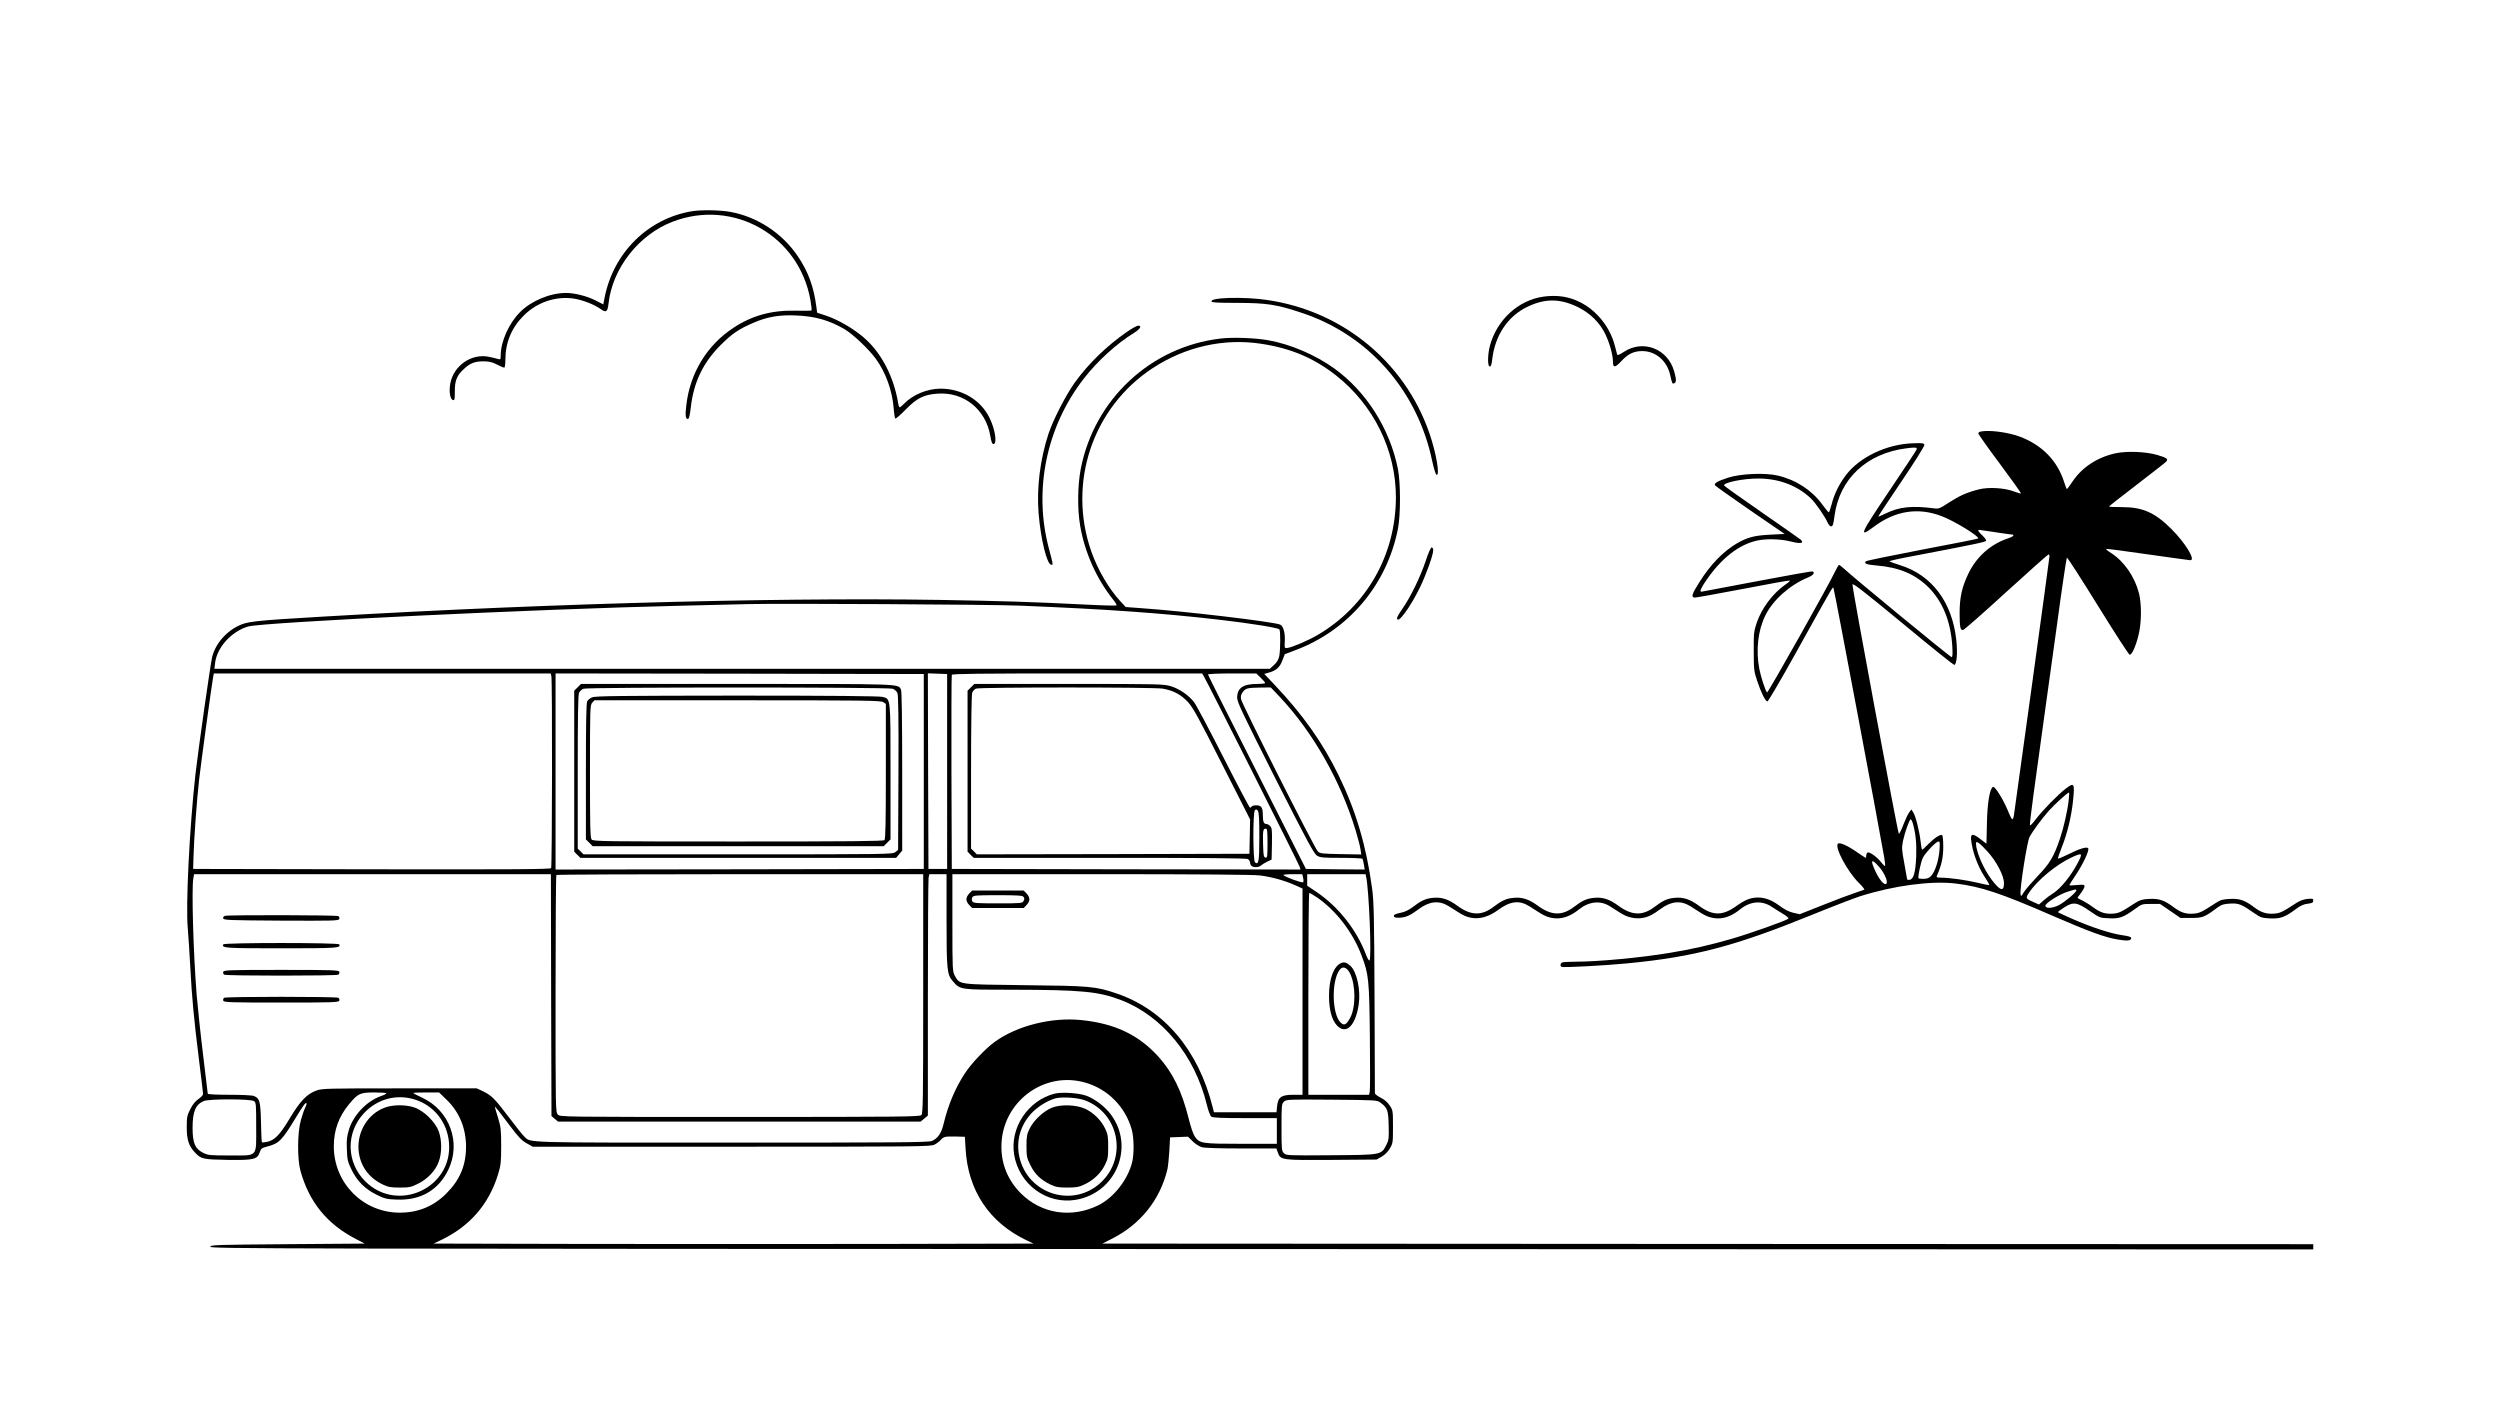 <?xml version="1.0" standalone="no"?>
<!DOCTYPE svg PUBLIC "-//W3C//DTD SVG 20010904//EN"
 "http://www.w3.org/TR/2001/REC-SVG-20010904/DTD/svg10.dtd">
<svg version="1.0" xmlns="http://www.w3.org/2000/svg"
 width="2142pt" height="1205pt" viewBox="0 0 2142 1205"
 preserveAspectRatio="xMidYMid meet">

<g transform="translate(0,1205) scale(0.1,-0.1)"
fill="#000000" stroke="none">
<path d="M5927 10240 c-377 -64 -671 -355 -747 -741 l-11 -57 -67 34 c-72 37
-179 64 -252 64 -137 0 -297 -67 -394 -164 -96 -96 -165 -251 -166 -370 0 -35
-2 -38 -22 -32 -13 4 -47 12 -75 18 -150 34 -306 -73 -335 -228 -13 -70 -1
-137 24 -142 13 -3 15 9 15 75 -1 89 17 136 75 189 54 52 96 68 168 68 51 0
76 -6 117 -27 29 -15 57 -27 63 -27 6 0 10 28 10 68 0 148 54 276 158 379 113
113 273 167 426 145 79 -12 177 -50 237 -93 43 -30 55 -20 63 52 34 301 259
588 548 699 522 201 1086 -120 1182 -673 8 -45 12 -84 9 -87 -2 -3 -64 -3
-136 -2 -205 5 -374 -41 -535 -148 -226 -149 -371 -388 -402 -664 -10 -86 -7
-116 14 -116 9 0 17 31 25 101 24 214 106 384 257 534 96 96 156 137 281 190
118 51 223 69 367 62 163 -7 283 -42 413 -118 73 -43 212 -176 269 -256 84
-116 139 -271 151 -421 3 -45 10 -85 14 -88 5 -3 46 33 91 79 94 96 154 126
268 134 227 18 416 -133 455 -362 8 -49 16 -70 26 -70 35 0 16 127 -34 227
-75 152 -237 248 -418 248 -114 0 -239 -52 -314 -130 -16 -16 -32 -30 -36 -30
-5 0 -11 17 -14 38 -39 234 -151 443 -307 571 -90 74 -213 144 -309 176 l-78
26 -6 47 c-23 175 -68 300 -157 433 -133 200 -351 343 -583 384 -92 16 -247
18 -328 5z"/>
<path d="M13228 9509 c-218 -29 -404 -200 -463 -424 -20 -78 -20 -175 -1 -175
10 0 17 17 21 58 23 206 132 371 299 452 152 74 281 74 435 -1 107 -53 187
-132 236 -233 37 -77 65 -179 65 -238 0 -51 19 -49 72 8 57 62 107 86 179 86
115 0 211 -83 239 -204 17 -76 18 -78 35 -72 19 8 19 33 -1 103 -54 193 -266
275 -431 166 -36 -24 -55 -31 -57 -23 -2 7 -11 42 -20 76 -41 159 -154 300
-296 372 -96 49 -196 64 -312 49z"/>
<path d="M10460 9493 c-58 -6 -80 -13 -80 -26 0 -9 53 -12 222 -12 253 -1 335
-13 553 -86 573 -190 992 -668 1117 -1273 13 -61 29 -111 36 -114 31 -10 -1
180 -59 351 -218 638 -788 1087 -1468 1156 -98 10 -244 12 -321 4z"/>
<path d="M9659 9209 c-178 -123 -333 -274 -452 -439 -77 -109 -184 -318 -223
-435 -73 -222 -103 -467 -85 -686 18 -218 70 -430 106 -437 20 -5 21 -7 -19
142 -132 498 -20 1041 301 1453 116 150 282 301 431 392 52 33 68 61 34 61
-10 0 -52 -23 -93 -51z"/>
<path d="M10455 9149 c-597 -71 -1079 -521 -1195 -1116 -27 -139 -30 -346 -5
-488 38 -226 141 -457 283 -633 19 -24 32 -46 28 -49 -3 -3 -113 -1 -243 6
-509 25 -708 31 -1273 41 -1480 24 -3671 -40 -5640 -165 -175 -12 -264 -22
-311 -35 -134 -40 -250 -159 -282 -292 -15 -65 -116 -774 -142 -998 -51 -454
-85 -1132 -66 -1325 5 -60 15 -207 21 -325 14 -267 31 -448 75 -801 19 -153
35 -284 35 -293 0 -9 -18 -27 -39 -42 -26 -17 -50 -46 -70 -86 -28 -55 -31
-68 -31 -157 0 -106 17 -159 69 -214 53 -58 69 -61 281 -65 224 -3 256 4 276
67 10 30 17 36 65 48 100 26 125 51 247 253 62 101 80 126 88 118 3 -4 -2 -20
-10 -36 -9 -17 -26 -65 -38 -109 -30 -103 -32 -332 -4 -433 74 -269 228 -458
476 -586 l75 -39 -660 -5 c-618 -5 -660 -6 -663 -22 -3 -17 434 -18 9007 -20
l9011 -3 0 22 0 23 -5187 2 -5188 3 85 43 c243 124 409 332 472 592 6 25 13
97 17 160 l6 115 77 3 77 3 40 -40 c22 -22 57 -44 78 -50 23 -7 158 -11 338
-11 l301 0 13 -36 c23 -64 33 -65 464 -62 l382 3 43 25 c27 15 54 42 70 70 26
43 27 51 27 186 0 137 -1 142 -28 182 -17 27 -45 51 -77 67 -28 14 -50 31 -50
38 0 6 -1 377 -3 822 -3 690 -6 828 -21 933 -49 363 -139 667 -286 967 -135
279 -309 524 -548 776 l-90 95 42 12 c60 16 92 45 114 105 l20 52 93 35 c454
172 780 557 876 1037 24 122 24 394 0 516 -69 344 -271 663 -545 860 -164 118
-376 208 -567 242 -114 20 -307 27 -410 14z m348 -44 c254 -38 452 -121 642
-270 323 -253 515 -641 515 -1044 0 -495 -251 -936 -673 -1183 -79 -46 -219
-106 -258 -110 -23 -3 -24 -1 -21 53 5 75 -13 138 -41 148 -67 25 -814 114
-1187 140 l-135 10 -49 53 c-95 103 -190 265 -245 421 -207 588 10 1236 527
1574 278 182 606 256 925 208z m-2068 -2244 c740 -30 1210 -63 1714 -121 267
-31 504 -69 513 -83 10 -16 9 -171 -1 -227 -7 -32 -19 -54 -45 -77 l-36 -33
-4521 0 -4522 0 6 50 c16 133 139 269 282 312 122 36 2480 150 3700 178 253 6
514 12 580 14 267 7 2088 -3 2330 -13z m-4011 -603 c9 -34 7 -1631 -2 -1646
-7 -10 -321 -12 -1538 -10 l-1529 3 3 110 c4 149 29 490 48 655 14 127 107
807 120 878 l6 32 1443 0 1443 0 6 -22z m3191 -818 l0 -835 -1577 -3 -1578 -2
0 840 0 840 1578 -2 1577 -3 0 -835z m200 0 l0 -835 -80 0 -80 0 -3 838 -2
838 82 -3 83 -3 0 -835z m2198 818 c29 -47 818 -1614 823 -1636 l6 -22 -1493
2 -1494 3 -3 825 c-1 454 0 831 3 838 3 9 228 12 1074 12 l1071 0 13 -22z
m489 -15 c21 -20 38 -41 38 -45 0 -4 -32 -8 -70 -8 -119 0 -170 -35 -170 -118
0 -38 46 -134 326 -689 275 -543 332 -648 358 -664 27 -17 52 -19 208 -19 97
0 179 -4 182 -8 3 -5 8 -28 12 -51 l7 -41 -252 2 -252 3 -419 828 c-231 456
-420 833 -420 838 0 5 91 9 207 9 l207 0 38 -37z m164 -165 c284 -302 521
-720 649 -1143 20 -66 39 -139 42 -163 l6 -43 -176 3 c-161 3 -178 5 -196 23
-30 31 -652 1266 -658 1305 -4 26 1 42 16 62 25 32 39 35 152 37 l87 1 78 -82z
m-6244 -2554 l3 -1036 28 -24 28 -24 1554 0 1553 0 31 26 31 26 0 1003 c0 551
3 1017 6 1034 l7 31 73 0 74 0 0 -390 c0 -428 4 -471 53 -526 65 -75 58 -74
514 -74 589 -1 737 -15 929 -89 353 -136 632 -477 734 -896 12 -49 29 -96 38
-102 12 -10 86 -13 289 -13 l273 0 0 -110 0 -110 -305 0 c-336 0 -354 3 -396
59 -14 19 -36 82 -55 159 -58 234 -138 396 -262 532 -169 185 -372 281 -657
310 -254 26 -547 -47 -739 -184 -80 -57 -206 -190 -260 -274 -83 -128 -142
-268 -181 -430 -19 -82 -51 -127 -102 -148 -27 -12 -316 -14 -1713 -14 -1826
0 -1718 -3 -1779 53 -13 12 -71 85 -129 162 -125 164 -149 188 -222 224 l-55
26 -660 0 c-613 0 -664 -1 -712 -18 -83 -29 -142 -91 -231 -240 -85 -142 -131
-189 -197 -201 -20 -4 -39 -5 -41 -3 -3 2 -6 79 -8 171 -4 180 -11 207 -62
226 -14 6 -108 10 -210 10 -109 0 -184 4 -184 9 0 6 -18 155 -40 333 -22 178
-46 409 -55 513 -29 367 -44 903 -29 998 l7 37 1528 0 1529 0 2 -1036z m3188
12 c0 -918 -2 -1026 -16 -1040 -14 -14 -169 -16 -1555 -16 -1526 0 -1539 0
-1559 20 -20 20 -20 33 -20 1033 0 558 3 1017 7 1020 3 4 712 7 1575 7 l1568
0 0 -1024z m2887 1013 c101 -13 211 -44 296 -82 l67 -30 0 -883 0 -884 -79 0
c-103 0 -131 -20 -139 -98 l-5 -52 -268 0 -268 0 -11 43 c-121 489 -418 839
-826 976 -179 60 -221 64 -784 70 -578 7 -555 4 -599 81 -20 37 -21 50 -21
454 l0 416 1279 0 c841 0 1306 -4 1358 -11z m368 -19 c4 -16 4 -34 1 -39 -6
-9 -150 42 -170 61 -6 4 29 8 76 8 l86 0 7 -30z m540 8 c25 -113 49 -718 28
-718 -6 0 -18 21 -28 48 -81 215 -237 413 -427 541 l-78 52 0 49 0 50 250 0
250 0 5 -22z m-427 -173 c167 -113 312 -300 388 -502 61 -160 66 -208 71 -696
3 -246 2 -459 -1 -472 l-6 -25 -260 0 -260 0 0 865 c0 476 3 865 8 865 4 0 31
-16 60 -35z m-1975 -1592 c190 -56 337 -205 393 -398 20 -70 22 -205 5 -280
-36 -150 -158 -307 -291 -372 -231 -113 -487 -73 -664 103 -109 110 -166 246
-166 399 0 380 363 655 723 548z m-5993 -91 c0 -4 -21 -15 -48 -24 -121 -43
-235 -163 -273 -289 -17 -57 -21 -89 -17 -168 3 -89 7 -105 41 -175 49 -98
115 -164 213 -212 68 -34 86 -39 171 -42 205 -9 358 79 443 253 114 234 14
511 -225 621 -41 19 -75 37 -75 39 0 3 50 5 111 5 l111 0 63 -61 c110 -105
168 -246 168 -404 0 -159 -52 -284 -168 -400 -110 -111 -242 -165 -400 -165
-313 0 -564 252 -565 567 0 140 42 256 132 364 75 90 93 99 216 99 56 0 102
-3 102 -8z m242 -52 c166 -51 280 -195 295 -370 33 -389 -441 -607 -718 -331
-163 163 -167 418 -9 585 114 120 276 164 432 116z m-1376 -14 c18 -13 19 -28
19 -221 0 -266 19 -245 -229 -245 -169 0 -185 2 -226 23 -69 34 -90 84 -90
214 0 139 25 198 95 229 44 20 404 19 431 0z m9650 -12 c62 -46 69 -65 72
-197 3 -111 1 -126 -20 -167 -44 -86 -39 -85 -475 -88 -374 -3 -383 -2 -403
18 -19 19 -20 32 -20 220 0 188 1 201 20 220 20 20 30 21 410 18 375 -3 390
-4 416 -24z m-7453 -205 c70 -93 98 -122 140 -145 l52 -29 1705 0 c1608 0
1707 1 1737 18 18 9 43 28 55 42 26 27 34 29 134 27 l71 -2 6 -102 c20 -358
203 -633 523 -785 l59 -28 -1282 -3 c-705 -1 -1861 -1 -2570 0 l-1288 3 57 27
c249 117 415 306 495 565 24 79 27 103 27 243 0 140 -3 164 -27 243 -15 48
-27 90 -27 93 0 8 37 -38 133 -167z"/>
<path d="M4949 6161 l-29 -29 0 -690 0 -689 26 -27 27 -26 1352 0 1353 0 26
31 26 31 0 679 c0 448 -4 687 -10 700 -28 51 34 49 -1405 49 l-1337 0 -29 -29z
m2699 -12 c17 -6 35 -22 41 -37 8 -19 11 -218 9 -685 l-3 -659 -24 -19 c-23
-18 -59 -19 -1348 -19 l-1324 0 -24 25 -25 24 0 655 c0 471 3 662 11 680 7 14
24 30 38 35 38 14 2609 14 2649 0z"/>
<path d="M5073 6075 c-17 -7 -36 -22 -42 -34 -8 -13 -11 -204 -11 -601 l0
-582 29 -29 29 -29 1247 0 1247 0 29 29 29 29 0 577 c0 645 2 625 -68 644 -25
7 -438 11 -1247 11 -1006 -1 -1215 -3 -1242 -15z m2495 -41 l22 -15 0 -578 c0
-435 -3 -580 -12 -589 -9 -9 -301 -12 -1254 -12 -1143 0 -1243 1 -1255 17 -12
13 -14 117 -14 583 0 544 1 569 19 589 l19 21 1226 0 c1094 0 1229 -2 1249
-16z"/>
<path d="M8319 6161 l-29 -29 0 -690 0 -689 26 -27 27 -26 1164 0 c783 0 1171
-3 1184 -10 10 -6 19 -19 19 -28 0 -10 5 -23 12 -30 16 -16 63 -15 80 1 7 7
31 22 53 33 l40 19 3 134 c2 114 0 137 -14 152 -10 11 -25 19 -34 19 -22 0
-30 20 -30 76 0 64 -13 84 -55 84 -18 0 -37 -4 -40 -10 -3 -5 -10 -10 -15 -10
-5 0 -108 195 -229 433 -121 238 -234 451 -251 472 -48 60 -125 113 -197 135
-63 19 -91 20 -875 20 l-810 0 -29 -29z m1641 -11 c92 -15 160 -51 221 -118
42 -47 92 -138 290 -530 l240 -473 -3 -147 -3 -147 -1168 -3 -1168 -2 -24 25
-25 24 0 655 c0 406 4 665 10 681 5 14 20 30 32 35 33 13 1516 13 1598 0z
m830 -1270 c0 -210 -6 -244 -37 -219 -18 16 -19 429 -1 447 10 10 15 9 25 -5
10 -12 13 -73 13 -223z m70 -56 c0 -114 -2 -125 -17 -122 -16 3 -18 18 -21
112 -3 120 0 136 23 136 13 0 15 -19 15 -126z"/>
<path d="M1927 4203 c-10 -3 -17 -12 -15 -21 3 -16 45 -17 496 -20 445 -2 493
-1 499 14 3 9 0 20 -8 25 -14 9 -938 11 -972 2z"/>
<path d="M1914 3959 c-19 -32 16 -34 496 -34 480 0 515 2 496 34 -10 15 -982
15 -992 0z"/>
<path d="M1913 3724 c-3 -9 0 -20 8 -25 18 -11 960 -11 978 0 8 5 11 16 8 25
-6 14 -56 16 -497 16 -441 0 -491 -2 -497 -16z"/>
<path d="M1921 3501 c-8 -5 -11 -16 -8 -25 6 -14 56 -16 497 -16 441 0 491 2
497 16 3 9 0 20 -8 25 -18 11 -960 11 -978 0z"/>
<path d="M8305 4395 c-14 -13 -25 -36 -25 -50 0 -14 11 -37 25 -50 l24 -25
221 0 221 0 24 25 c14 13 25 36 25 50 0 14 -11 37 -25 50 l-24 25 -221 0 -221
0 -24 -25z m464 -29 c9 -11 10 -20 1 -35 -10 -20 -19 -21 -220 -21 -187 0
-210 2 -219 17 -6 11 -6 24 0 35 9 16 29 18 218 18 169 0 211 -3 220 -14z"/>
<path d="M11494 3800 c-65 -25 -107 -134 -107 -280 0 -120 23 -208 68 -256 77
-82 158 -5 186 176 19 126 -15 285 -72 336 -31 27 -49 33 -75 24z m73 -90 c50
-102 50 -294 0 -383 -32 -58 -50 -67 -80 -39 -74 70 -81 351 -11 450 26 38 64
26 91 -28z"/>
<path d="M9037 2680 c-229 -58 -385 -292 -348 -522 41 -255 279 -430 528 -388
345 58 508 454 301 731 -50 67 -133 131 -208 160 -63 24 -211 34 -273 19z
m260 -58 c291 -111 364 -487 137 -702 -238 -225 -629 -103 -700 218 -30 136 8
272 106 376 53 56 140 109 206 126 59 14 191 5 251 -18z"/>
<path d="M9013 2559 c-71 -28 -155 -106 -190 -177 -25 -50 -28 -68 -28 -152 0
-88 3 -101 33 -162 37 -77 90 -128 172 -167 47 -22 68 -26 145 -26 77 0 98 4
147 27 76 35 142 98 175 167 25 50 28 67 28 156 0 87 -3 107 -26 155 -33 70
-99 136 -169 169 -76 36 -211 41 -287 10z"/>
<path d="M3294 2559 c-142 -54 -233 -203 -222 -361 10 -131 84 -238 208 -297
47 -22 68 -26 145 -26 82 0 97 3 157 33 81 40 149 111 177 188 28 75 28 184 0
261 -29 79 -122 171 -202 202 -76 28 -191 28 -263 0z"/>
<path d="M16973 8353 c-13 -2 -23 -10 -23 -16 0 -7 83 -125 185 -261 102 -137
183 -251 181 -254 -3 -2 -31 6 -63 18 -78 30 -217 38 -298 17 -103 -26 -167
-55 -255 -112 -76 -50 -89 -56 -125 -51 -193 25 -301 14 -420 -44 -33 -16 -61
-28 -62 -26 -2 1 87 136 198 300 115 170 199 304 197 314 -3 15 -15 17 -95 14
-225 -6 -461 -118 -579 -275 -57 -76 -98 -159 -121 -249 -10 -37 -20 -68 -24
-68 -4 0 -29 31 -57 69 -88 121 -225 210 -379 246 -109 26 -319 17 -428 -18
-88 -29 -122 -48 -111 -65 3 -6 139 -102 301 -214 l296 -203 -123 -6 c-136 -7
-193 -22 -282 -72 -120 -70 -231 -183 -328 -339 -64 -100 -71 -128 -35 -128
12 0 200 34 416 75 216 42 395 74 398 71 2 -2 -15 -18 -39 -34 -108 -75 -204
-203 -246 -327 -25 -74 -27 -92 -26 -245 0 -154 2 -171 28 -250 35 -105 72
-180 89 -180 7 0 116 186 242 413 347 623 317 574 326 551 7 -15 387 -2034
433 -2301 7 -40 10 -73 6 -73 -4 0 -20 16 -35 35 -32 42 -99 90 -114 80 -6 -3
-11 -15 -11 -26 0 -10 -2 -19 -5 -19 -2 0 -33 20 -69 45 -84 59 -154 91 -169
76 -30 -30 81 -237 178 -334 31 -30 52 -57 48 -60 -4 -2 -39 -14 -78 -27 -38
-12 -161 -58 -273 -103 l-202 -80 -54 12 c-35 8 -74 27 -113 56 -71 53 -128
75 -192 75 -63 -1 -108 -19 -184 -73 -119 -85 -201 -85 -320 2 -77 57 -137 76
-211 68 -61 -6 -99 -23 -171 -78 -102 -77 -193 -74 -308 10 -77 57 -137 76
-211 68 -61 -6 -99 -23 -171 -78 -102 -77 -193 -74 -308 10 -77 57 -137 76
-211 68 -61 -6 -99 -23 -171 -78 -102 -77 -193 -74 -308 10 -77 57 -137 76
-211 68 -61 -6 -99 -23 -172 -79 -34 -26 -70 -43 -108 -50 -42 -9 -56 -16 -53
-28 2 -11 14 -14 50 -13 54 3 89 19 162 73 92 69 175 77 257 26 24 -15 67 -43
97 -61 102 -65 213 -55 326 28 103 76 182 86 267 33 24 -15 67 -42 96 -61 108
-68 220 -57 329 32 86 69 183 80 265 29 24 -15 67 -42 96 -61 58 -36 122 -50
185 -40 51 9 86 26 152 75 92 69 175 77 257 26 24 -15 67 -42 96 -61 108 -68
220 -57 329 32 89 72 186 80 271 25 26 -17 71 -46 100 -63 30 -18 50 -35 45
-40 -16 -16 -334 -129 -487 -173 -183 -53 -339 -89 -529 -120 -244 -41 -614
-76 -809 -76 -53 0 -103 -3 -112 -6 -17 -7 -21 -29 -7 -38 13 -8 373 11 566
30 570 55 919 147 1574 413 174 71 361 143 416 161 289 92 611 135 820 110
217 -26 388 -83 835 -278 311 -135 451 -186 561 -203 80 -13 109 -9 109 14 0
10 -25 17 -82 25 -96 14 -267 70 -427 141 -62 28 -116 52 -118 55 -3 2 21 21
53 41 78 50 109 46 221 -32 83 -57 86 -58 163 -61 89 -5 126 9 223 80 57 42
60 43 136 43 l78 0 88 -60 87 -60 92 0 c98 0 114 6 224 88 36 26 53 32 110 35
74 4 96 -5 208 -83 53 -37 63 -40 134 -44 89 -4 127 10 221 80 41 30 69 43
103 46 38 5 46 9 46 26 0 18 -5 19 -50 15 -33 -3 -66 -16 -97 -36 -118 -77
-137 -86 -188 -90 -66 -5 -113 10 -172 55 -78 59 -125 76 -208 71 -60 -3 -80
-8 -121 -35 -120 -78 -138 -87 -189 -91 -67 -5 -109 8 -175 58 -76 57 -125 73
-208 68 -57 -3 -78 -9 -118 -35 -120 -78 -138 -87 -189 -91 -65 -5 -110 9
-167 52 -24 18 -63 43 -88 56 -25 12 -47 24 -49 26 -2 2 11 21 28 42 17 22 31
48 31 57 0 16 -7 17 -65 12 -36 -4 -65 -4 -65 -1 0 3 23 39 51 81 68 100 124
222 110 236 -14 14 -76 -5 -175 -55 -43 -21 -80 -37 -83 -34 -3 2 11 44 31 93
49 123 84 268 98 405 15 149 10 157 -64 100 -68 -52 -202 -190 -259 -266 -27
-36 -45 -54 -47 -44 -3 14 46 379 123 928 19 135 69 495 111 800 41 305 79
558 83 562 4 4 123 -181 266 -412 143 -231 265 -420 272 -420 19 0 50 67 74
161 28 106 30 273 5 368 -36 140 -127 271 -237 342 -29 18 -48 34 -43 36 5 2
167 -19 358 -47 192 -27 355 -50 363 -50 47 0 -40 144 -161 266 -142 142 -247
189 -423 189 -62 0 -113 2 -113 5 0 3 108 88 240 189 131 101 245 189 251 197
18 22 1 33 -78 56 -100 29 -261 35 -359 14 -157 -35 -287 -121 -369 -245 -22
-33 -43 -61 -46 -61 -3 0 -13 26 -23 58 -58 185 -192 322 -386 393 -100 36
-254 56 -327 42z m-551 -153 c-1 -7 -104 -162 -227 -345 -259 -384 -275 -419
-141 -319 183 138 379 169 581 92 110 -41 330 -177 314 -192 -3 -3 -218 -46
-479 -95 -261 -50 -478 -95 -483 -100 -19 -19 5 -29 90 -36 196 -16 334 -75
448 -189 120 -121 188 -289 202 -498 4 -74 3 -98 -6 -98 -12 0 -845 685 -921
757 -20 18 -39 33 -43 33 -4 0 -17 -22 -30 -49 -49 -107 -580 -1052 -587
-1044 -15 16 -52 130 -66 201 -31 161 -12 331 52 460 64 130 208 259 362 323
48 20 64 40 43 53 -5 3 -220 -35 -477 -84 -258 -49 -472 -90 -476 -90 -18 0
-5 31 42 99 131 191 282 307 438 340 82 17 200 13 287 -9 82 -21 115 -15 85
15 -8 7 -159 113 -335 235 -176 122 -321 225 -323 230 -9 25 163 60 291 60
178 0 334 -59 451 -169 41 -39 124 -158 145 -209 8 -18 21 -32 30 -32 14 0 20
17 29 90 43 318 276 536 617 579 80 10 91 8 87 -9z m673 -710 c72 -11 136 -20
143 -20 26 0 10 -19 -25 -30 -154 -49 -277 -158 -347 -303 -56 -115 -76 -207
-76 -339 0 -122 6 -150 30 -146 9 2 176 148 370 326 195 177 357 322 362 322
4 0 8 -7 8 -16 0 -17 -295 -2159 -305 -2221 -3 -18 -9 -33 -14 -33 -4 0 -22
35 -39 78 -40 95 -108 205 -125 200 -28 -9 -50 -138 -53 -313 -2 -93 -4 -171
-4 -173 0 -1 -23 16 -51 38 -63 49 -85 49 -81 0 9 -101 57 -233 116 -322 25
-37 42 -68 40 -71 -2 -2 -47 6 -98 19 -100 24 -243 44 -315 44 -37 0 -42 2
-35 18 40 92 53 152 54 244 0 55 -4 100 -10 103 -15 9 -68 -26 -120 -79 -24
-25 -47 -46 -51 -46 -3 0 -9 30 -13 68 -9 85 -42 219 -63 251 l-16 25 -18 -23
c-10 -12 -33 -61 -51 -107 -17 -46 -35 -81 -39 -77 -10 11 -401 2111 -397
2135 2 15 95 -57 433 -336 236 -196 434 -355 440 -353 21 7 28 101 17 209 -34
328 -210 562 -484 646 -49 15 -88 30 -88 33 0 4 89 24 198 44 535 102 626 121
629 132 2 6 -12 26 -31 44 -34 31 -45 49 -28 49 4 0 66 -9 137 -20z m630
-2292 c-10 -94 -44 -242 -75 -333 -53 -156 -87 -213 -190 -320 -52 -55 -107
-118 -120 -140 -24 -39 -25 -39 -28 -14 -6 52 56 445 76 485 25 49 100 152
166 227 47 53 161 157 173 157 3 0 2 -28 -2 -62z m-1335 -205 c24 -87 32 -171
28 -281 -6 -137 -22 -195 -56 -200 -12 -2 -22 0 -22 5 0 4 -11 66 -24 136 -22
118 -23 133 -11 193 17 78 55 184 66 184 4 0 13 -17 19 -37z m227 -231 c-7
-89 -39 -185 -73 -219 -16 -16 -35 -23 -62 -23 -21 0 -41 2 -44 5 -8 9 20 143
38 177 22 43 113 138 132 138 13 0 14 -13 9 -78z m412 -8 c76 -83 141 -207
141 -270 0 -77 -32 -68 -105 28 -70 92 -134 241 -135 311 0 28 29 7 99 -69z
m769 -105 c-57 -107 -142 -211 -203 -250 -27 -17 -67 -47 -87 -65 l-38 -34
-47 21 c-68 29 -70 33 -38 81 70 106 233 241 367 303 91 42 96 37 46 -56z
m-1699 -25 c47 -53 80 -129 63 -146 -16 -16 -58 31 -92 104 -48 101 -37 117
29 42z m1691 -203 c0 -17 -99 -100 -149 -126 -57 -29 -116 -31 -116 -5 0 22
118 97 188 119 72 23 77 24 77 12z"/>
<path d="M12215 7243 c-44 -133 -129 -308 -198 -407 -26 -37 -47 -73 -47 -81
0 -63 114 91 200 270 52 109 110 272 110 311 0 13 -6 24 -13 24 -8 0 -29 -46
-52 -117z"/>
</g>
</svg>
